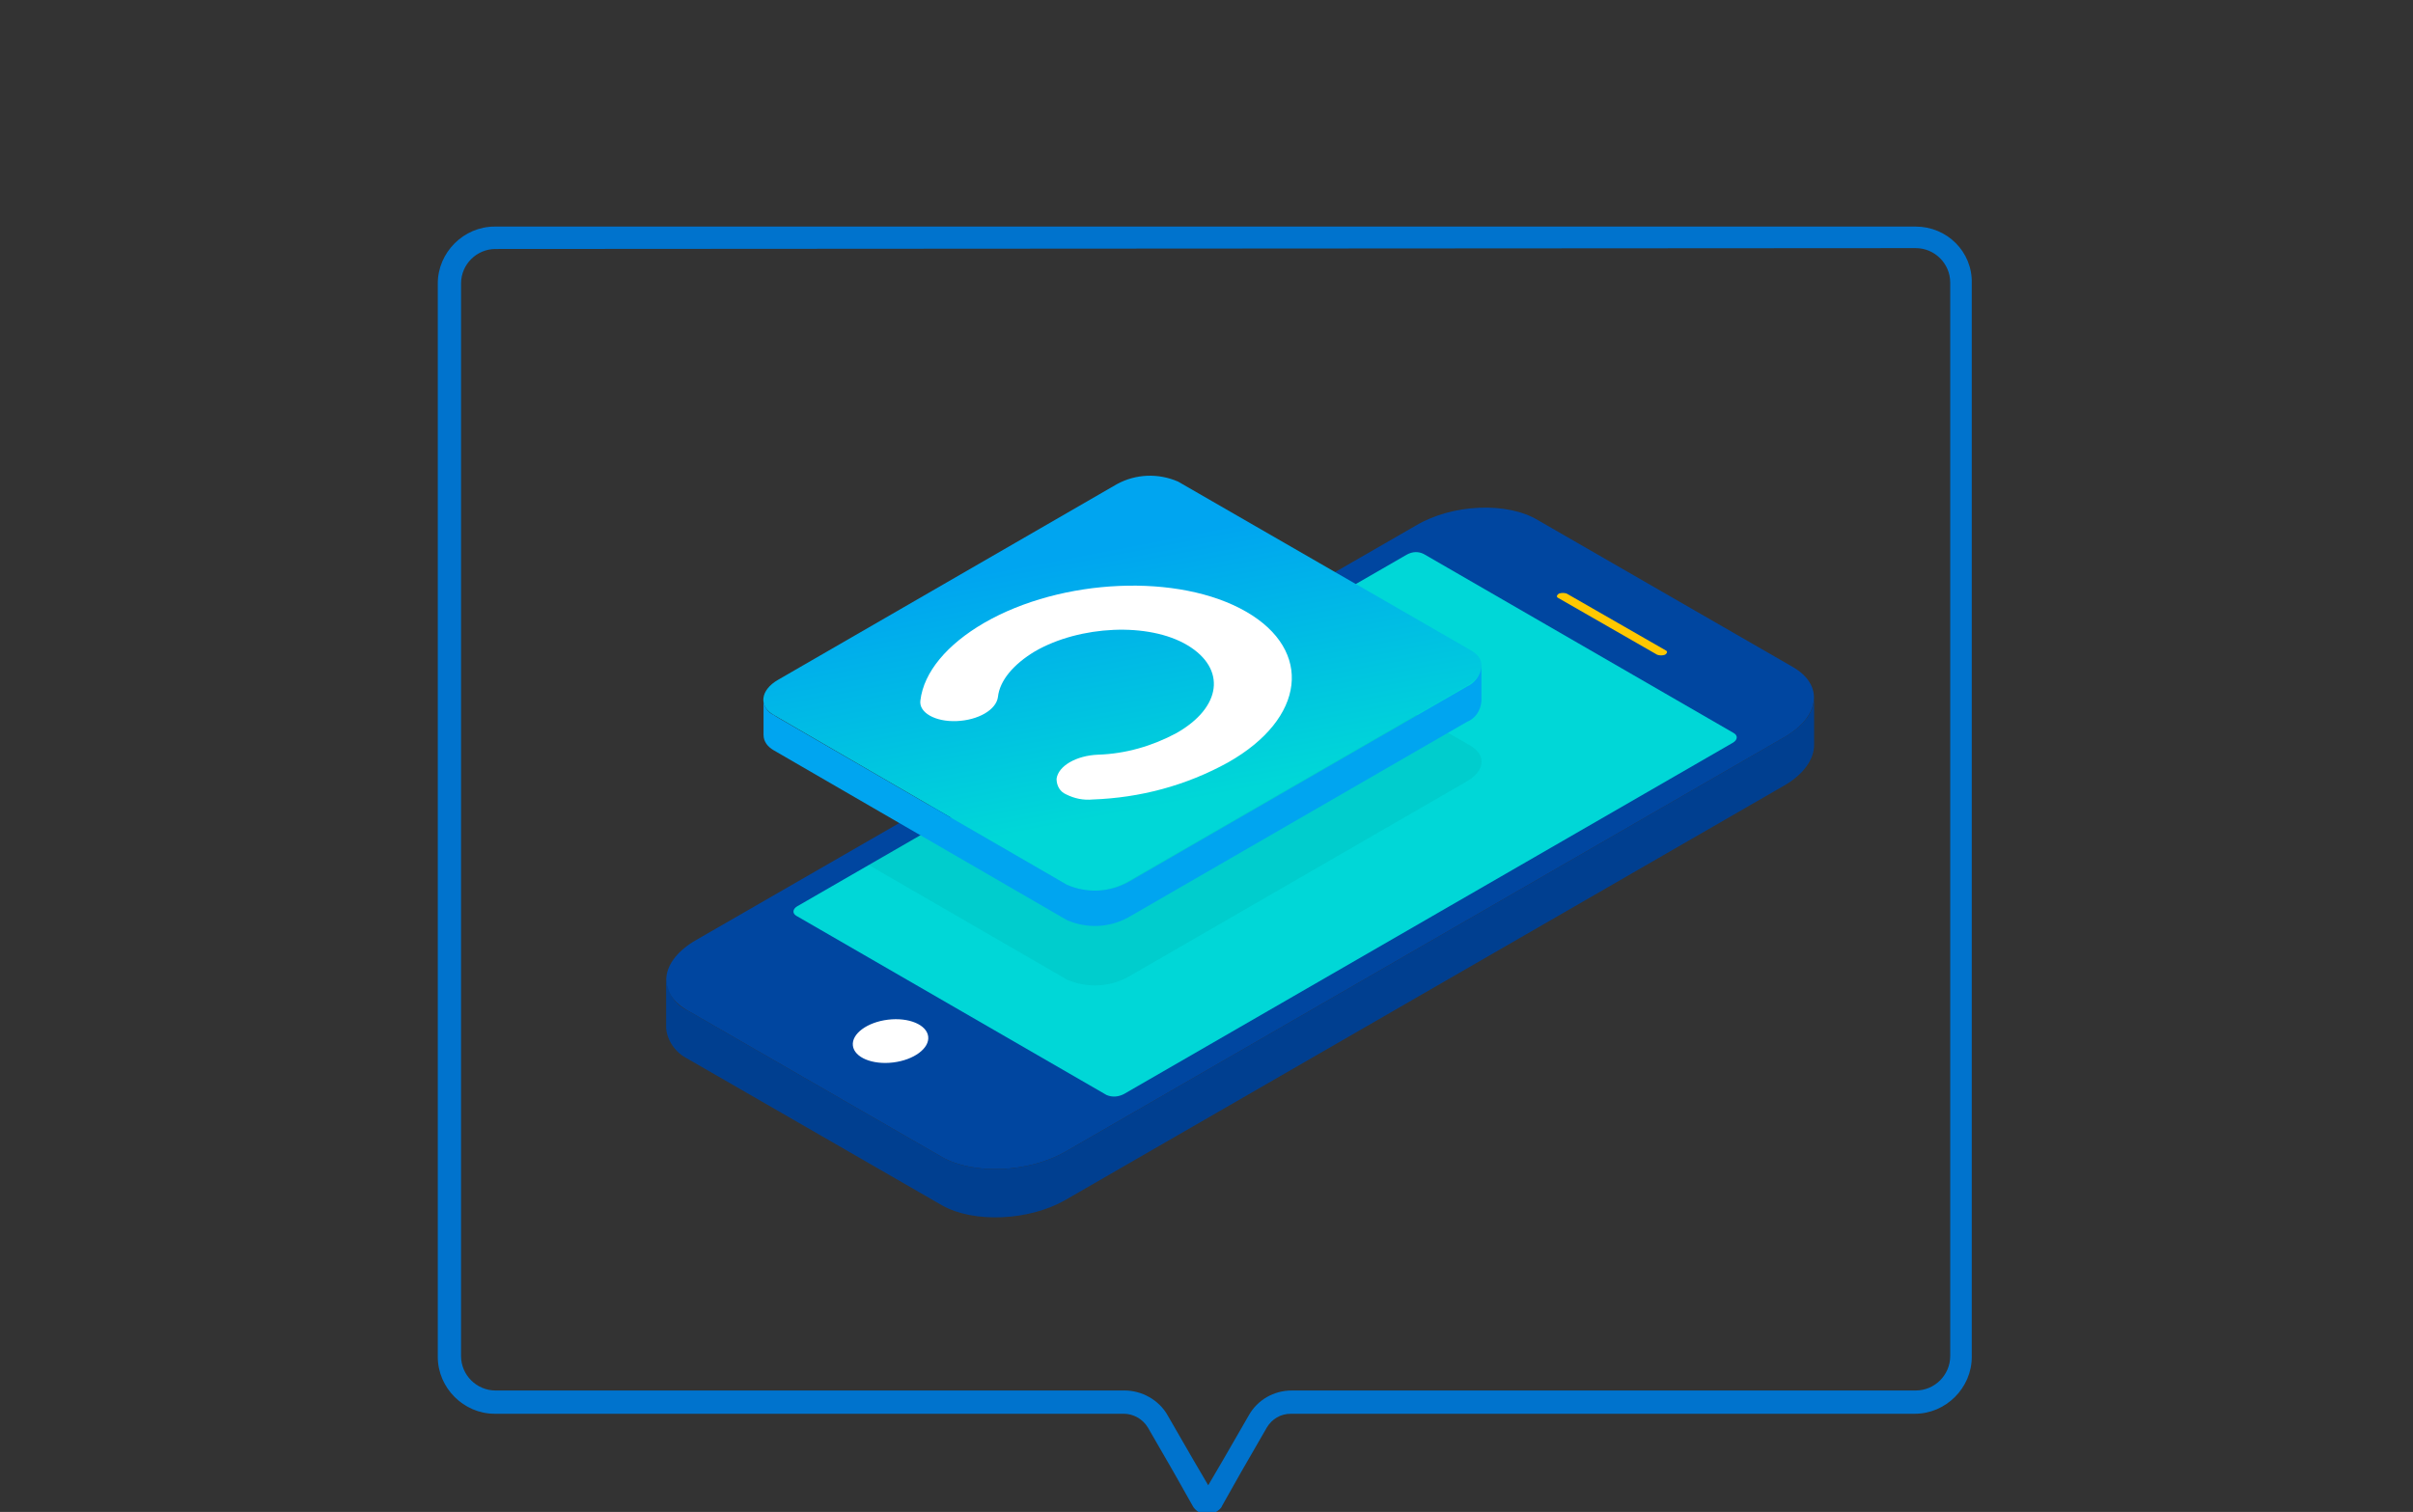 <?xml version="1.0" encoding="utf-8"?>
<!-- Generator: Adobe Illustrator 23.1.1, SVG Export Plug-In . SVG Version: 6.00 Build 0)  -->
<svg version="1.1" id="Camada_1" xmlns="http://www.w3.org/2000/svg" xmlns:xlink="http://www.w3.org/1999/xlink" x="0px" y="0px"
	 viewBox="0 0 280 175.5" style="enable-background:new 0 0 280 175.5;" xml:space="preserve">
<rect x="0" y="0" width="280" height="175.5" fill="#333333" stroke="none"/>
<style type="text/css">
	.st0{opacity:5.000000e-02;}
	.st1{fill:#0046A0;}
	.st2{fill:#00D7D7;}
	.st3{fill:#FFFFFF;}
	.st4{fill:#FFC800;}
	.st5{opacity:0.1;enable-background:new    ;}
	.st6{opacity:5.000000e-02;enable-background:new    ;}
	.st7{fill:url(#SVGID_1_);}
	.st8{fill:#00A5F0;}
	.st9{fill:#0073CD;}
</style>
<title>celular-icone-neon-steppet_v2_f489e5b3-f0f9-486b-8657-94439c8d2188</title>
<g class="st0">
	<path d="M74.1,116.3L74.1,116.3L74.1,116.3C74.1,116.3,74.1,116.3,74.1,116.3z"/>
</g>
<path class="st1" d="M178.5,60.4l29.5,17c3.7,2.1,3.2,5.8-1,8.2l-83.4,48.1c-4.2,2.4-10.6,2.7-14.3,0.6l-29.5-17
	c-3.7-2.1-3.2-5.8,1-8.2L164.3,61C168.5,58.5,174.9,58.2,178.5,60.4z"/>
<path class="st2" d="M165.2,64.3l36,20.8c0.5,0.3,0.4,0.8-0.1,1.1L130.4,127c-0.6,0.3-1.3,0.4-2,0.1l-36-20.8
	c-0.5-0.3-0.4-0.8,0.1-1.1l70.7-40.8C163.9,64,164.6,64,165.2,64.3z"/>
<ellipse transform="matrix(0.993 -0.121 0.121 0.993 -13.857 13.387)" class="st3" cx="103.3" cy="120.8" rx="4.4" ry="2.5"/>
<path class="st4" d="M193.3,75.5l-11.5-6.6c-0.3-0.1-0.6-0.1-0.9,0l0,0c-0.3,0.2-0.3,0.4-0.1,0.5l11.5,6.6c0.3,0.1,0.6,0.1,0.9,0
	l0,0C193.5,75.8,193.5,75.6,193.3,75.5z"/>
<path class="st1" d="M210.5,80.8c0.1,1.7-1.1,3.4-3.5,4.8l-83.4,48.1c-4.2,2.4-10.6,2.7-14.3,0.6l-29.5-17c-1.4-0.6-2.3-2-2.5-3.5
	l0,0v5.5l0,0c0.1,1.5,1.1,2.9,2.5,3.6l29.5,17c3.7,2.1,10.1,1.8,14.3-0.6L207,91.2c2.3-1.3,3.5-3.1,3.5-4.7l0,0L210.5,80.8
	L210.5,80.8z"/>
<path class="st5" d="M210.5,80.8c0.1,1.7-1.1,3.4-3.5,4.8l-83.4,48.1c-4.2,2.4-10.6,2.7-14.3,0.6l-29.5-17c-1.4-0.6-2.3-2-2.5-3.5
	l0,0v5.5l0,0c0.1,1.5,1.1,2.9,2.5,3.6l29.5,17c3.7,2.1,10.1,1.8,14.3-0.6L207,91.2c2.3-1.3,3.5-3.1,3.5-4.7l0,0L210.5,80.8
	L210.5,80.8z"/>
<path class="st6" d="M170.7,86.6l-23-13.3l-46.9,27.1l23,13.3c2.3,1,4.9,0.9,7.1-0.3l39.3-22.7C172.3,89.5,172.5,87.7,170.7,86.6z"
	/>
<linearGradient id="SVGID_1_" gradientUnits="userSpaceOnUse" x1="226.016" y1="481.949" x2="272.692" y2="481.949" gradientTransform="matrix(0.866 0.5 1.5 -0.289 -809.133 93.622)">
	<stop  offset="0" style="stop-color:#00A5F0"/>
	<stop  offset="1" style="stop-color:#00D7D7"/>
</linearGradient>
<path class="st7" d="M123.8,102.7L89.8,83c-1.8-1-1.6-2.9,0.5-4.1l39.3-22.7c2.2-1.2,4.8-1.3,7.1-0.3l34,19.6c1.8,1,1.6,2.9-0.5,4.1
	l-39.3,22.7C128.7,103.6,126.1,103.7,123.8,102.7z"/>
<path class="st3" d="M144.6,71c-7.8-4.5-21.4-3.9-30.4,1.3c-4.3,2.5-7,5.7-7.4,9c-0.2,1.4,1.7,2.5,4.2,2.4s4.6-1.3,4.8-2.8
	c0.2-1.9,1.8-3.8,4.3-5.3c5.2-3,13.2-3.4,17.7-0.7s4,7.2-1.3,10.2c-2.8,1.5-5.9,2.4-9.1,2.5c-2.5,0.1-4.6,1.3-4.8,2.8
	c0,0.8,0.4,1.5,1.1,1.8c1,0.5,2,0.7,3.1,0.6c5.5-0.2,10.8-1.6,15.7-4.3C151.5,83.4,152.4,75.5,144.6,71z"/>
<path class="st8" d="M171.9,77.4c-0.1,1-0.8,1.9-1.7,2.3l-39.3,22.7c-2.2,1.2-4.8,1.3-7.1,0.3L90.1,83.2l0,0v0L89.8,83
	c-0.7-0.3-1.2-1-1.2-1.8h0v4.1h0c0,0.8,0.5,1.4,1.2,1.8l34,19.7c2.3,1,4.9,0.9,7.1-0.3l39.3-22.7c1-0.4,1.6-1.3,1.7-2.4h0
	L171.9,77.4L171.9,77.4z"/>
<path class="st9" d="M222.3,28.8c2.2,0,4,1.8,4,4v124.6c0,2.2-1.8,4-4,4h-72.4c-2.1,0-4,1.1-5,2.9l-3,5.2l-1.7,2.9l-1.7-2.9l-3-5.2
	c-1-1.8-3-2.9-5-2.9h-73c-2.2,0-4-1.8-4-4V32.9c0-2.2,1.8-4,4-4L222.3,28.8 M222.3,26.3H57.4c-3.6,0-6.6,3-6.6,6.6v124.6
	c0,3.6,3,6.6,6.6,6.6h0h73c1.1,0,2.2,0.6,2.8,1.6l3,5.2l2.2,3.9c0.5,0.9,1.7,1.3,2.7,0.7c0.3-0.2,0.6-0.4,0.7-0.7l2.2-3.9l3-5.2
	c0.6-1,1.6-1.6,2.8-1.6h72.4c3.6,0,6.6-3,6.6-6.6v0V32.9C228.9,29.2,225.9,26.3,222.3,26.3L222.3,26.3L222.3,26.3z"/>
</svg>
